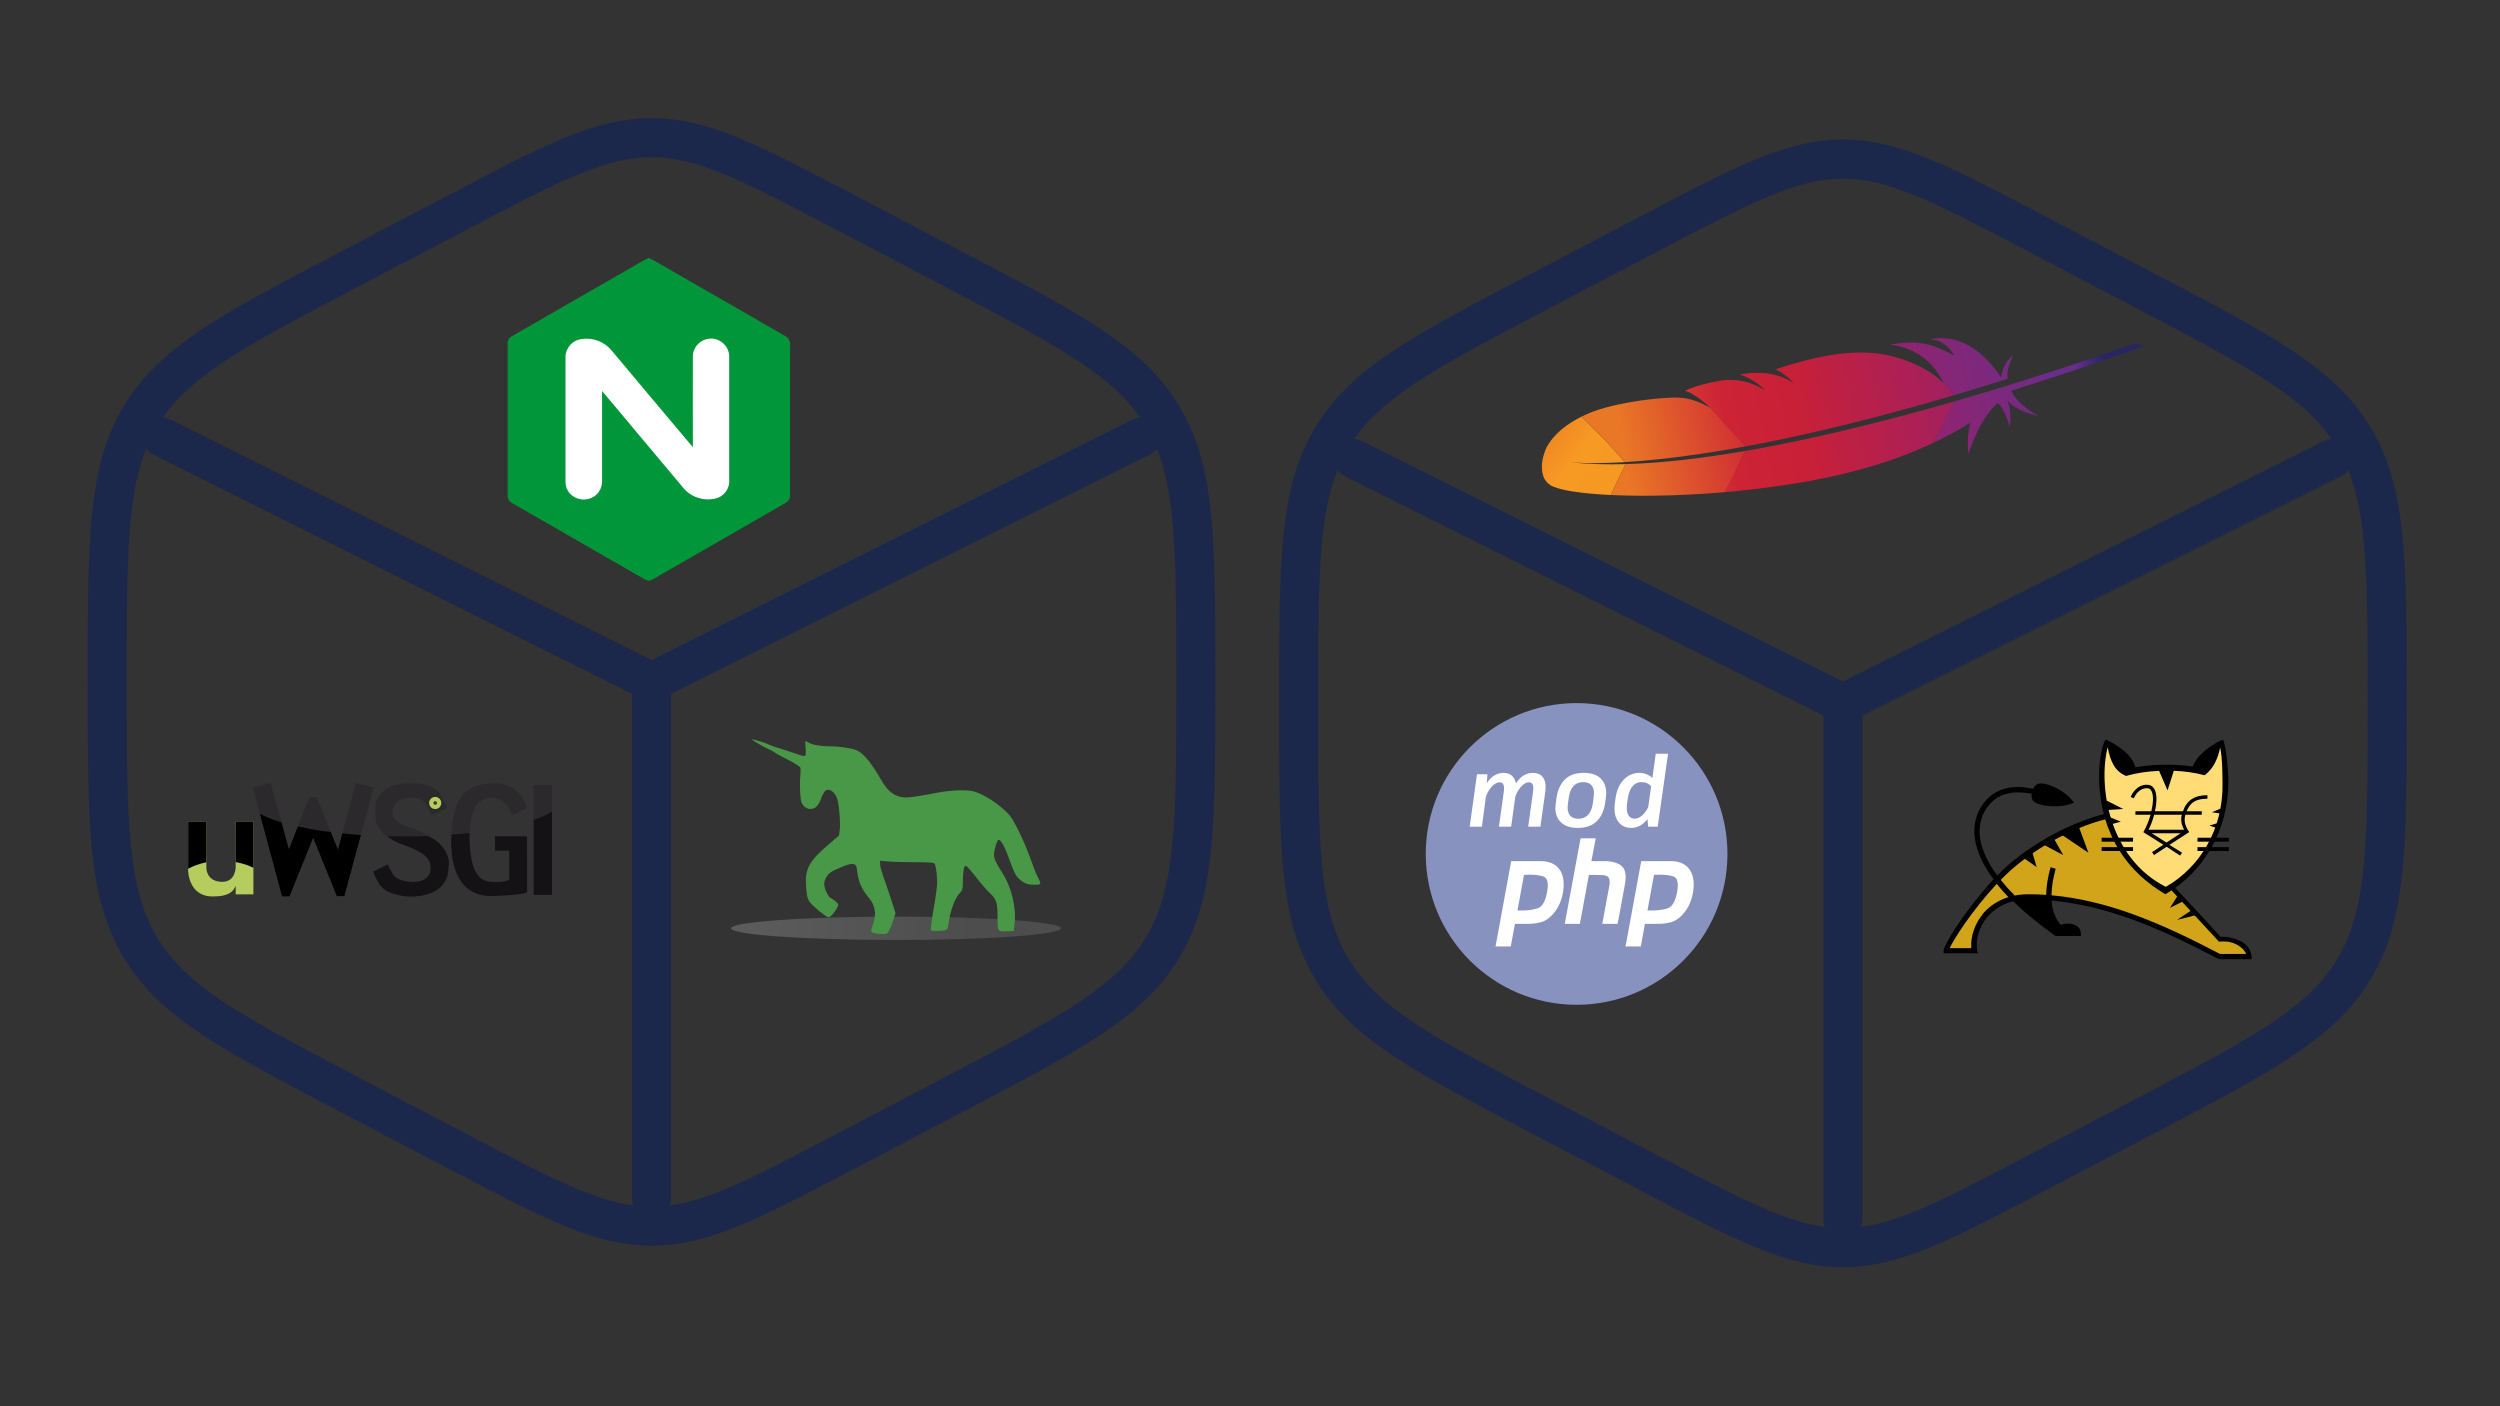 <?xml version="1.0" encoding="UTF-8" standalone="no"?>
<!DOCTYPE svg PUBLIC "-//W3C//DTD SVG 1.1//EN" "http://www.w3.org/Graphics/SVG/1.1/DTD/svg11.dtd">
<svg width="1920px" height="1080px" version="1.1" xmlns="http://www.w3.org/2000/svg" xmlns:xlink="http://www.w3.org/1999/xlink" xml:space="preserve" xmlns:serif="http://www.serif.com/" style="fill-rule:evenodd;clip-rule:evenodd;stroke-linecap:round;">
    <rect width="100%" height="100%" fill="#333333" stroke="none"/>
    <g transform="matrix(1,0,0,1,-42,-8.52651e-14)">
        <g transform="matrix(0.354,0,0,0.354,398.729,180.465)">
            <path d="M398.7,50L400.325,50C408.653,53.967 416.764,58.373 424.625,63.2C515.108,115.233 605.592,167.283 696.075,219.35C703.223,223.165 707.339,231 706.425,239.05C706.225,348.775 706.425,458.475 706.3,568.15C705.123,573.382 701.922,577.941 697.4,580.825C601.183,636.225 504.958,691.592 408.725,746.925C403.964,750.554 397.439,750.921 392.3,747.85C295.967,692.617 199.725,637.283 103.575,581.85C97.198,578.835 93.241,572.246 93.575,565.2L93.575,236.125C93.094,229.108 96.931,222.464 103.25,219.375C193.617,167.408 283.983,115.408 374.35,63.375C382.4,58.775 390.3,53.9 398.7,50" style="fill:rgb(1,150,57);fill-rule:nonzero;"/>
            <path d="M219.175,263.45L219.175,534.925C218.942,545.045 222.791,554.844 229.85,562.1C243.607,575.69 265.174,577.847 281.35,567.25C292.048,559.981 298.47,547.859 298.475,534.925C298.475,469.425 298.35,403.925 298.475,338.425C358.192,409.925 418.033,481.325 478,552.625C494.912,569.758 519.442,577.136 543,572.175C559.776,568.87 572.516,554.907 574.275,537.9C574.408,445.55 574.408,353.208 574.275,260.875C572.5,240.551 555.276,224.766 534.875,224.766C514.474,224.766 497.25,240.551 495.475,260.875C495.475,327.425 495.075,393.9 495.475,460.425C436.825,391.275 378.9,321.525 320.475,252.125C304.811,232.04 279.426,221.958 254.25,225.825C234.955,227.973 219.966,244.052 219.175,263.45Z" style="fill:white;fill-rule:nonzero;"/>
        </g>
        <g transform="matrix(0.546,0,0,0.546,66.838,316.924)">
            <g transform="matrix(1,0,0,1,219,345)">
                <path d="M0.122,230.114L0.122,297.771C0.122,297.771 -0.366,336.293 35.596,335.439C41.204,335.196 61.928,336.171 67.048,320.079C67.048,319.714 67.048,332.514 67.048,332.514L91.916,332.514L91.962,230.114L67.093,230.114L67.048,293.382C67.048,293.382 67.779,316.056 46.568,314.959C25.356,313.862 25.722,295.211 25.722,295.211L25.6,230.114L0.122,230.114Z" style="fill:rgb(174,200,77);fill-rule:nonzero;"/>
            </g>
            <g transform="matrix(1,0,0,1,219,345)">
                <path d="M132.389,335.196L142.629,335.196L176.031,252.544L209.432,334.952L219.672,334.952L261.12,182.327L236.008,175.988L210.895,270.342L181.151,195.981L170.666,195.981L141.897,269.611L116.054,175.988L91.185,182.327L132.389,335.196Z" style="fill:rgb(20,18,21);fill-rule:nonzero;"/>
            </g>
            <g transform="matrix(1,0,0,1,219,345)">
                <path d="M260.389,300.574C260.389,300.574 266.728,319.592 277.211,326.419C287.695,333.245 305.493,335.926 314.026,335.683C322.56,335.439 365.959,334.708 366.446,294.479C370.103,273.999 352.305,259.126 347.429,256.201C342.552,253.275 326.704,243.035 314.026,239.378C301.349,235.721 288.914,227.675 287.939,221.336C286.964,214.998 287.939,196.468 315.246,196.224C334.263,198.175 334.994,206.221 337.92,210.609L343.04,221.092L364.007,211.341C364.007,211.341 355.717,191.592 353.767,189.885C351.817,188.178 344.015,175.988 313.295,176.232C282.575,176.475 264.534,189.154 263.314,211.096C262.095,233.039 266.727,243.279 289.158,256.932C303.055,264.491 317.684,266.197 332.8,277.656C343.284,286.19 341.09,295.943 340.846,300.087C340.601,304.231 335.481,315.934 314.27,314.959C293.059,313.984 288.914,305.451 287.451,303.013C285.989,300.574 280.869,290.579 280.869,290.579L260.389,300.574Z" style="fill:rgb(20,18,21);fill-rule:nonzero;"/>
            </g>
            <g transform="matrix(1,0,0,1,219,345)">
                <rect x="486.156" y="178.67" width="25.844" height="154.575" style="fill:rgb(20,18,21);"/>
            </g>
            <g transform="matrix(1,0,0,1,219,345)">
                <path d="M431.786,250.838L431.786,271.074L451.779,271.074L451.779,312.034C451.779,312.034 445.683,315.691 432.274,315.204C418.864,314.716 397.654,316.422 395.946,255.47C394.239,194.518 423.254,196.468 426.666,196.468C430.079,196.468 447.146,196.712 455.924,220.849C456.168,221.093 476.891,211.096 476.891,211.096C476.891,211.096 467.87,174.281 427.886,176.232C387.901,178.182 372.541,198.906 370.347,250.838C368.153,302.769 386.438,336.659 430.08,334.952C473.722,333.245 476.891,329.588 476.891,329.588L476.831,250.899L431.786,250.838Z" style="fill:rgb(20,18,21);fill-rule:nonzero;"/>
            </g>
            <g transform="matrix(1,0,0,1,219,345)">
                <circle cx="347.672" cy="204.026" r="8.534" style="fill:rgb(174,200,77);"/>
            </g>
            <g transform="matrix(1,0,0,1,219,345)">
                <circle cx="347.672" cy="204.026" r="2.56" style="fill:rgb(37,35,38);"/>
            </g>
            <g transform="matrix(1,0,0,1,219,345)">
                <path d="M25.708,287.528L25.6,230.114L0.122,230.114L0.122,296.586C7.416,292.54 16.111,289.421 25.708,287.528Z" style="fill-rule:nonzero;"/>
            </g>
            <g transform="matrix(1,0,0,1,219,345)">
                <path d="M91.962,230.114L67.093,230.114L67.052,287.182C76.272,288.83 84.709,291.602 91.933,295.241L91.962,230.114Z" style="fill-rule:nonzero;"/>
            </g>
            <g transform="matrix(1,0,0,1,219,345)">
                <path d="M0.122,297.771C0.122,297.771 -0.366,336.293 35.596,335.439C41.204,335.196 61.928,336.171 67.048,320.079C67.048,319.714 67.048,332.514 67.048,332.514L91.916,332.514L91.933,295.241C84.71,291.602 76.273,288.83 67.052,287.182L67.048,293.382C67.048,293.382 67.779,316.056 46.568,314.959C25.356,313.862 25.722,295.211 25.722,295.211L25.708,287.528C16.111,289.421 7.416,292.54 0.122,296.586L0.122,297.771Z" style="fill:white;fill-opacity:0.1;fill-rule:nonzero;"/>
            </g>
            <g transform="matrix(1,0,0,1,219,345)">
                <path d="M217.154,246.827L210.895,270.342L200.731,244.934C183.989,242.799 168.496,240.162 154.599,237.102L141.897,269.611L131.272,231.122C119.278,227.541 109.12,223.58 101.156,219.323L132.389,335.196L142.629,335.196L176.031,252.544L209.433,334.952L219.673,334.952L243.004,249.039C234.15,248.429 225.521,247.688 217.154,246.827Z" style="fill-rule:nonzero;"/>
            </g>
            <g transform="matrix(1,0,0,1,219,345)">
                <path d="M261.12,182.327L236.008,175.988L217.155,246.827C225.522,247.688 234.151,248.429 243.004,249.039L261.12,182.327Z" style="fill:white;fill-opacity:0.1;fill-rule:nonzero;"/>
            </g>
            <g transform="matrix(1,0,0,1,219,345)">
                <path d="M116.054,175.988L91.185,182.327L101.157,219.323C109.121,223.58 119.278,227.541 131.273,231.122L116.054,175.988Z" style="fill:white;fill-opacity:0.1;fill-rule:nonzero;"/>
            </g>
            <g transform="matrix(1,0,0,1,219,345)">
                <path d="M181.151,195.981L170.667,195.981L154.6,237.102C168.497,240.163 183.99,242.799 200.732,244.934L181.151,195.981Z" style="fill:white;fill-opacity:0.1;fill-rule:nonzero;"/>
            </g>
            <g transform="matrix(1,0,0,1,219,345)">
                <path d="M313.295,176.232C282.575,176.475 264.534,189.154 263.314,211.096C262.284,229.639 265.433,239.824 279.969,250.774C287.756,250.975 295.66,251.081 303.664,251.081C315.294,251.081 326.715,250.862 337.863,250.443C330.939,246.43 321.877,241.642 314.026,239.378C301.349,235.721 288.914,227.675 287.939,221.336C286.964,214.998 287.939,196.468 315.246,196.224C334.263,198.175 334.994,206.221 337.92,210.609L343.04,221.092L364.007,211.341C364.007,211.341 355.717,191.592 353.767,189.885C351.817,188.178 344.015,175.988 313.295,176.232Z" style="fill:white;fill-opacity:0.1;fill-rule:nonzero;"/>
            </g>
            <g transform="matrix(1,0,0,1,219,345)">
                <path d="M427.886,176.232C388.484,178.154 372.994,198.308 370.452,248.592C379.191,247.922 387.697,247.124 395.934,246.208C397.283,194.732 423.438,196.468 426.668,196.468C430.081,196.468 447.148,196.712 455.925,220.849C456.168,221.093 476.891,211.096 476.891,211.096C476.891,211.096 467.87,174.281 427.886,176.232Z" style="fill:white;fill-opacity:0.1;fill-rule:nonzero;"/>
            </g>
            <g transform="matrix(1,0,0,1,219,345)">
                <path d="M486.156,227.863C496.704,224.182 505.424,220.168 512,215.897L512,178.67L486.156,178.67L486.156,227.863Z" style="fill:white;fill-opacity:0.1;fill-rule:nonzero;"/>
            </g>
        </g>
        <g transform="matrix(0.317,0,0,0.317,603.42,518.278)">
            <path d="M799.544,614.073C799.544,629.684 620.56,642.34 399.772,642.34C178.984,642.34 0,629.684 0,614.073C0,603.974 76.196,594.643 199.886,589.593C323.576,584.544 475.968,584.544 599.658,589.593C723.348,594.643 799.544,603.974 799.544,614.073Z" style="fill:url(#_Linear1);fill-rule:nonzero;"/>
            <path d="M345.746,625.455C338.006,622.992 337.979,621.904 345.109,600.255C352.23,578.635 348.967,558.557 335.767,542.775C317.817,521.314 309.174,503.002 306.419,480.596C304.053,461.361 303.304,459.836 295.472,458.332C290.22,457.324 282.963,459.321 265.669,466.535C240.507,477.031 234.515,481.639 228.577,495.059C225.458,502.109 225.083,506.332 226.853,514.487C229.013,524.444 237.867,540.473 241.218,540.495C242.093,540.501 246.925,543.81 251.956,547.85C260.305,554.552 260.878,555.717 258.515,561.181C253.382,573.053 241.187,587.447 236.261,587.447C233.497,587.447 222.211,579.542 209.788,568.904C185.386,548.01 184.364,545.915 181.843,511.667C178.836,470.804 188.885,451.733 233.639,413.365L261.709,389.301L263.502,374.705C265.35,359.657 262.745,323.827 258.364,304.049C255.776,292.365 247.235,281.236 239.13,278.988C230.3,276.538 225.124,281.592 218.406,299.225C211.158,318.249 204.231,324.886 191.623,324.886C183.77,324.886 176.442,319.863 171.382,311.011C167.756,304.669 165.651,266.564 167.819,246.507C168.862,236.858 168.921,227.089 167.952,224.798C166.374,221.07 152.788,213.005 120.757,196.783C114.934,193.834 108.146,189.864 105.672,187.96C103.198,186.056 96.779,182.555 91.406,180.18C79.238,174.802 47.509,156.25 50.479,156.25C56.099,156.25 79.913,163.58 92.591,169.211C100.33,172.649 107.738,175.462 109.054,175.462C110.369,175.462 125.29,180.265 142.21,186.135C159.131,192.005 174.596,196.808 176.578,196.808C181.284,196.808 182.022,192.737 180.514,175.092C179.829,167.077 179.859,160.519 180.581,160.519C181.303,160.519 184.421,162.067 187.51,163.958C196.947,169.736 217.247,173.275 241.106,173.302C263.919,173.329 293.698,177.854 305.079,183.026C321.406,190.445 340.344,213.619 364.368,255.575C381.07,284.743 399.016,297.094 424.736,297.121C435.133,297.133 462.872,292.847 500.437,285.426C531.41,279.307 572.299,277.932 588.17,282.475C607.532,288.017 633.134,302.834 654.302,320.748C674.113,337.515 677.165,341.237 689.335,363.486C703.859,390.039 719.889,427.776 734.144,468.974C736.175,474.845 740.465,484.719 743.677,490.918C752.248,507.456 751.821,508.465 736.246,508.465C719.341,508.465 711.413,505.799 700.331,496.389C689.703,487.364 686.926,481.842 670.29,436.643C661.769,413.492 653.474,399.599 648.172,399.599C644.54,399.599 637.187,424.408 637.187,436.666C637.187,445.371 642.643,457.132 656.747,478.833C679.661,514.086 691.714,563.921 686.889,603.457L684.805,620.534L669.535,621.169C645.493,622.17 645.734,622.504 645.734,588.126C645.734,551.527 643.241,543.601 627.09,528.841C620.382,522.71 605.331,505.291 593.643,490.132C581.956,474.973 570.764,462.57 568.771,462.57C564.193,462.57 561.91,475.036 561.667,501.364C561.507,518.702 560.824,521.637 555.709,526.98C541.841,541.464 532.106,567.837 526.105,607.184C524.777,615.893 523.638,617.522 517.993,618.79C509.692,620.654 486.689,620.959 484.707,619.232C482.997,617.742 485.993,594.092 492.789,555.427C495.368,540.752 498.183,521.06 499.045,511.667C500.579,494.947 497.151,463.62 493.093,457.283C491.406,454.647 482.816,454.076 442.635,453.929C416.002,453.831 386.793,452.955 377.728,451.982L361.244,450.213L361.244,457.527C361.244,465.36 363.252,472.264 376.678,510.6C381.406,524.101 388.258,544.685 391.905,556.34L398.534,577.532L392.94,594.764C389.863,604.241 385.297,615.597 382.792,620C378.375,627.766 377.857,628 365.468,627.836C358.444,627.744 349.569,626.672 345.746,625.455L345.746,625.455Z" style="fill:rgb(73,152,72);fill-rule:nonzero;"/>
        </g>
        <g transform="matrix(1.254,0,0,1.254,40.767,22.1)">
            <path d="M519.257,112.732L585.923,147.717C657.647,185.355 693.507,204.174 713.42,237.991C733.333,271.808 733.333,313.889 733.333,398.05L733.333,401.95C733.333,486.11 733.333,528.193 713.42,562.01C693.507,595.827 657.647,614.643 585.923,652.283L519.257,687.267C460.737,717.977 431.477,733.333 400,733.333C368.523,733.333 339.263,717.977 280.743,687.267L214.076,652.283C142.354,614.643 106.493,595.827 86.58,562.01C66.667,528.193 66.667,486.11 66.667,401.95L66.667,398.05C66.667,313.889 66.667,271.808 86.58,237.991C106.493,204.174 142.354,185.355 214.076,147.717L280.743,112.732C339.263,82.022 368.523,66.667 400,66.667C431.477,66.667 460.737,82.022 519.257,112.732Z" style="fill:none;fill-rule:nonzero;stroke:rgb(28,39,76);stroke-width:23.93px;"/>
            <path d="M700,250L400,400M400,400L100,250M400,400L400,716.667" style="fill:none;fill-rule:nonzero;stroke:rgb(28,39,76);stroke-width:23.93px;"/>
        </g>
    </g>
    <g transform="matrix(0.462,0,0,0.462,1184.16,259.666)">
        <g transform="matrix(1,0,0,1,-3.943,180.23)">
            <path d="M656.71,-7.089C676.977,-16.683 696.424,-27.233 714.847,-38.944C715.493,-39.368 716.147,-39.743 716.793,-40.167C709.279,-21.07 712.955,12.418 713.039,12.273C724.889,-22.438 739.554,-52.982 761.783,-72.399C770.266,-64.806 776.706,-50.569 781.997,-32.517C784.616,-57.366 780.139,-71.249 777.946,-76.316C788.863,-63.368 808.68,-56.14 829.991,-49.856C806.045,-64.392 790.199,-78.734 783.987,-92.811C852.299,-113.829 926.277,-138.968 1003.95,-166.837C997.855,-171.428 991.308,-172.006 984.505,-170.008C970.482,-164.906 878.285,-131.696 752.865,-93.764C749.302,-92.686 745.708,-91.613 742.097,-90.526C741.09,-90.219 740.071,-89.929 739.082,-89.635C725.908,-85.683 712.416,-81.716 698.62,-77.715C695.476,-76.811 692.333,-75.907 689.172,-74.99C689.106,-74.968 689.04,-74.947 688.991,-74.938L654.477,-6.003C655.189,-6.339 655.971,-6.727 656.718,-7.088L656.71,-7.089Z" style="fill:url(#_Linear2);fill-rule:nonzero;"/>
        </g>
        <g transform="matrix(1,0,0,1,-3.943,180.23)">
            <path d="M23.148,66.819C42.219,74.015 62.756,75.904 82.881,78.093C94.735,79.217 106.619,80.007 118.511,80.586C126.68,63.482 134.849,46.379 143.019,29.275C111.528,30.131 79.932,29.451 48.626,25.735C79.569,28.838 110.763,27.584 141.755,25.905C119.385,-0.764 94.846,-25.523 69.825,-49.683C46.306,-37.844 23.534,-21.333 11.191,2.561C4.891,17.107 1.24,34.095 6.37,49.542C9.126,57.436 15.435,63.702 23.143,66.819L23.148,66.819Z" style="fill:url(#_Linear3);fill-rule:nonzero;"/>
        </g>
        <g transform="matrix(1,0,0,1,-3.943,180.23)">
            <path d="M280.24,-67.687C280.086,-67.82 279.951,-67.966 279.797,-68.099L282.417,-65.268C282.65,-65.139 282.857,-65.045 283.072,-64.903C282.125,-65.847 281.174,-66.76 280.24,-67.687L280.24,-67.687Z" style="fill:none;fill-rule:nonzero;"/>
        </g>
        <g transform="matrix(1,0,0,1,-3.943,180.23)">
            <path d="M368.72,-99.463C370.409,-97.999 372.036,-96.434 373.64,-94.825C372.036,-96.434 370.391,-97.986 368.72,-99.463Z" style="fill:none;fill-rule:nonzero;"/>
        </g>
        <g transform="matrix(1,0,0,1,-3.943,180.23)">
            <path d="M640.89,-71.352C640.117,-71.136 639.345,-70.92 638.586,-70.686C622.667,-66.181 607.142,-61.885 591.943,-57.778C574.891,-53.173 558.316,-48.813 542.17,-44.689C525.154,-40.331 508.633,-36.23 492.59,-32.374C475.761,-28.319 459.463,-24.548 443.703,-21.012C430.878,-18.142 418.407,-15.426 406.277,-12.879C402.244,-12.028 398.229,-11.191 394.248,-10.38C386.367,-8.762 378.606,-7.205 371.025,-5.699C364.014,-4.314 357.139,-3.004 350.366,-1.741C348.112,-1.304 345.879,-0.91 343.642,-0.486C343.285,-0.413 342.914,-0.358 342.557,-0.285L344.783,2.125L342.224,7.259C342.776,7.152 343.323,7.076 343.888,6.986C354.124,5.213 364.404,3.353 374.728,1.404C380.693,0.274 386.677,-0.87 392.664,-2.045C409.264,-5.299 425.904,-8.72 442.554,-12.313C459.38,-15.927 476.186,-19.717 492.93,-23.627C509.379,-27.455 525.753,-31.419 542.026,-35.446C558.268,-39.478 574.384,-43.607 590.332,-47.777C606.986,-52.141 623.412,-56.555 639.577,-61.024C643.223,-62.026 646.869,-63.029 650.503,-64.049C663.535,-67.675 676.346,-71.303 688.967,-74.927L693.022,-83.037L690.525,-85.739C690.145,-85.622 689.766,-85.505 689.404,-85.402C672.862,-80.517 656.695,-75.828 640.89,-71.354L640.89,-71.352Z" style="fill:none;fill-rule:nonzero;"/>
        </g>
        <g transform="matrix(1,0,0,1,-3.943,180.23)">
            <path d="M374.86,-93.62C374.848,-93.637 374.829,-93.624 374.816,-93.642C374.816,-93.642 374.828,-93.624 374.86,-93.62Z" style="fill:none;fill-rule:nonzero;"/>
        </g>
        <g transform="matrix(1,0,0,1,-3.943,180.23)">
            <path d="M415.36,-112.668C417.877,-110.309 420.442,-107.849 423.077,-105.33C423.089,-105.313 423.121,-105.308 423.134,-105.29C421.845,-106.585 420.57,-107.861 419.272,-109.094C417.974,-110.326 416.685,-111.51 415.36,-112.668L415.36,-112.668Z" style="fill:rgb(190,32,46);fill-rule:nonzero;"/>
        </g>
        <g transform="matrix(1,0,0,1,-3.943,180.23)">
            <path d="M415.36,-112.668C417.877,-110.309 420.442,-107.849 423.077,-105.33C423.089,-105.313 423.121,-105.308 423.134,-105.29C421.845,-106.585 420.57,-107.861 419.272,-109.094C417.974,-110.326 416.685,-111.51 415.36,-112.668L415.36,-112.668Z" style="fill:rgb(190,32,46);fill-opacity:0.35;fill-rule:nonzero;"/>
        </g>
        <g transform="matrix(1,0,0,1,-3.943,180.23)">
            <path d="M374.77,-93.664C374.77,-93.664 374.782,-93.646 374.801,-93.659C374.813,-93.641 374.832,-93.655 374.845,-93.637C374.451,-94.058 374.034,-94.435 373.653,-94.838C372.035,-96.465 370.391,-98.016 368.733,-99.476C370.701,-97.561 372.732,-95.637 374.77,-93.664L374.77,-93.664Z" style="fill:rgb(190,32,46);fill-rule:nonzero;"/>
        </g>
        <g transform="matrix(1,0,0,1,-3.943,180.23)">
            <path d="M374.77,-93.664C374.77,-93.664 374.782,-93.646 374.801,-93.659C374.813,-93.641 374.832,-93.655 374.845,-93.637C374.451,-94.058 374.034,-94.435 373.653,-94.838C372.035,-96.465 370.391,-98.016 368.733,-99.476C370.701,-97.561 372.732,-95.637 374.77,-93.664L374.77,-93.664Z" style="fill:rgb(190,32,46);fill-opacity:0.35;fill-rule:nonzero;"/>
        </g>
        <g transform="matrix(1,0,0,1,-3.943,180.23)">
            <path d="M294.05,14.994C277.089,17.501 260.327,19.723 243.832,21.637C226.71,23.632 209.877,25.276 193.416,26.534C192.459,26.612 191.471,26.686 190.497,26.778C174.279,27.993 158.433,28.822 143.008,29.257L118.5,80.568C121.659,80.722 124.854,80.85 128.111,80.987C140.362,81.451 153.381,81.73 167.013,81.801C182.378,81.877 198.573,81.667 215.373,81.2C230.895,80.748 246.974,80.047 263.424,79.071C277.427,78.236 291.74,77.227 306.262,75.98C306.804,75.935 307.33,75.902 307.872,75.856C321.192,53.686 330.762,30.134 342.207,7.273C326.024,10.054 309.966,12.632 294.05,14.995L294.05,14.994Z" style="fill:url(#_Linear4);fill-rule:nonzero;"/>
        </g>
        <g transform="matrix(1,0,0,1,-3.943,180.23)">
            <path d="M639.56,-61.01C623.381,-56.559 606.956,-52.145 590.315,-47.763C574.38,-43.575 558.269,-39.477 542.009,-35.432C525.749,-31.387 509.379,-27.453 492.913,-23.613C476.169,-19.703 459.35,-15.93 442.537,-12.299C425.905,-8.719 409.247,-5.285 392.647,-2.031C386.659,-0.856 380.676,0.288 374.711,1.418C364.386,3.367 354.106,5.228 343.871,7C343.319,7.108 342.773,7.184 342.208,7.273L307.878,75.856C308.963,75.765 310.034,75.657 311.119,75.566C326.509,74.196 342.134,72.625 357.898,70.759C373.82,68.886 389.863,66.731 405.96,64.316C419.542,62.284 433.122,60.063 446.684,57.634C449.437,57.129 452.142,56.633 454.864,56.123C471.847,52.942 487.958,49.474 503.229,45.833C520.525,41.706 536.739,37.339 551.838,32.838C561.776,29.887 571.252,26.867 580.269,23.858C587.909,21.211 595.501,18.463 602.979,15.635C620.633,8.993 637.819,1.793 654.479,-6.005C666.119,-28.618 678.148,-51.593 688.993,-74.94C676.371,-71.316 663.525,-67.662 650.493,-64.036C646.878,-63.029 643.214,-62.013 639.567,-61.011L639.56,-61.01Z" style="fill:url(#_Linear5);fill-rule:nonzero;"/>
        </g>
        <g transform="matrix(1,0,0,1,-3.943,180.23)">
            <path d="M343.66,-0.499C345.879,-0.91 348.116,-1.334 350.384,-1.753C357.144,-3.034 364.018,-4.344 371.043,-5.712C378.637,-7.199 386.368,-8.761 394.266,-10.392C398.246,-11.203 402.231,-12.045 406.295,-12.891C418.426,-15.438 430.897,-18.155 443.721,-21.024C459.48,-24.56 475.779,-28.331 492.608,-32.386C508.651,-36.242 525.172,-40.343 542.187,-44.701C558.333,-48.826 574.926,-53.199 591.96,-57.79C607.158,-61.898 622.684,-66.193 638.603,-70.698C639.376,-70.914 640.148,-71.13 640.908,-71.364C656.712,-75.839 672.879,-80.528 689.391,-85.417C689.77,-85.534 690.15,-85.651 690.512,-85.755L671.369,-106.431C671.609,-105.922 671.897,-105.423 672.136,-104.915C648.84,-129.343 602.216,-150.193 560.256,-154.912C540.918,-157.09 520.262,-156.754 497.843,-153.987C481.153,-151.928 463.49,-148.517 444.652,-143.768C428.188,-139.627 410.838,-134.5 392.468,-128.343C400.307,-124.579 407.946,-119.27 415.399,-112.697C416.693,-111.543 418.013,-110.355 419.311,-109.122C420.609,-107.89 421.903,-106.627 423.174,-105.319C423.162,-105.337 423.129,-105.341 423.117,-105.359C394.87,-123.291 364.495,-125.297 333.144,-119.885C342.536,-116.616 356.386,-110.258 368.747,-99.506C370.436,-98.042 372.062,-96.478 373.666,-94.869C374.079,-94.461 374.478,-94.071 374.859,-93.668C374.847,-93.685 374.828,-93.672 374.815,-93.69C374.815,-93.69 374.803,-93.707 374.784,-93.694C364.679,-99.7 355.161,-104.028 345.62,-106.831C343.582,-107.433 341.536,-107.973 339.475,-108.421C336.35,-109.121 333.214,-109.65 330.043,-110.042C328.017,-110.296 325.982,-110.488 323.919,-110.605C319.095,-110.896 314.158,-110.857 309.042,-110.467C307.482,-110.352 305.916,-110.206 304.315,-110.034C302.087,-109.672 299.921,-109.3 297.786,-108.924C288.141,-107.206 279.783,-105.343 272.606,-103.479C269.017,-102.546 265.746,-101.63 262.757,-100.703C261.569,-100.344 260.412,-99.98 259.304,-99.625C255.992,-98.541 253.099,-97.521 250.608,-96.552C246.88,-95.105 244.039,-93.794 242.041,-92.751C243.343,-92.401 244.738,-91.926 246.207,-91.314C256.357,-87.097 270.098,-77.148 279.798,-68.099L262.215,-87.079L279.798,-68.099C279.951,-67.966 280.087,-67.819 280.241,-67.686C281.192,-66.773 282.139,-65.829 283.104,-64.898C282.871,-65.027 282.664,-65.071 282.449,-65.213L342.613,-0.323C342.953,-0.383 343.292,-0.443 343.663,-0.498L343.66,-0.499Z" style="fill:url(#_Linear6);fill-rule:nonzero;"/>
        </g>
        <g transform="matrix(1,0,0,1,-3.943,180.23)">
            <path d="M141.76,25.873C156.068,25.005 172.119,23.749 190.002,21.93C190.928,21.847 191.89,21.738 192.833,21.642C208.304,20.048 225.121,18.086 243.321,15.622C259.042,13.513 275.76,11.049 293.566,8.163C309.077,5.662 325.454,2.847 342.609,-0.324L283.119,-64.893C258.383,-78.46 242.298,-81.687 223.278,-81.44C218.103,-81.279 212.755,-81.018 207.296,-80.647C190.585,-79.505 172.827,-77.368 155.692,-74.54C139.152,-71.798 123.257,-68.408 109.462,-64.627C100.691,-62.212 92.778,-59.637 86.13,-56.985C80.268,-54.642 74.864,-52.199 69.843,-49.683C94.944,-25.633 124.432,4.74 141.774,25.874L141.76,25.873Z" style="fill:url(#_Linear7);fill-rule:nonzero;"/>
        </g>
        <g transform="matrix(1,0,0,1,-3.943,180.23)">
            <path d="M419.27,-109.098C420.568,-107.865 421.861,-106.602 423.132,-105.295C421.861,-106.602 420.568,-107.865 419.27,-109.098Z" style="fill:rgb(190,32,46);fill-rule:nonzero;"/>
        </g>
        <g transform="matrix(1,0,0,1,-3.943,180.23)">
            <path d="M419.27,-109.098C420.568,-107.865 421.861,-106.602 423.132,-105.295C421.861,-106.602 420.568,-107.865 419.27,-109.098Z" style="fill:rgb(190,32,46);fill-opacity:0.35;fill-rule:nonzero;"/>
        </g>
        <g transform="matrix(1,0,0,1,-3.943,180.23)">
            <path d="M419.27,-109.098C420.568,-107.865 421.861,-106.602 423.132,-105.295C421.861,-106.602 420.568,-107.865 419.27,-109.098Z" style="fill:url(#_Linear8);fill-rule:nonzero;"/>
        </g>
        <g transform="matrix(1,0,0,1,-3.943,180.23)">
            <path d="M374.86,-93.62C374.466,-94.041 374.049,-94.418 373.668,-94.821C374.049,-94.418 374.448,-94.028 374.86,-93.62Z" style="fill:rgb(190,32,46);fill-rule:nonzero;"/>
        </g>
        <g transform="matrix(1,0,0,1,-3.943,180.23)">
            <path d="M374.86,-93.62C374.466,-94.041 374.049,-94.418 373.668,-94.821C374.049,-94.418 374.448,-94.028 374.86,-93.62Z" style="fill:rgb(190,32,46);fill-opacity:0.35;fill-rule:nonzero;"/>
        </g>
        <g transform="matrix(1,0,0,1,-3.943,180.23)">
            <path d="M374.86,-93.62C374.466,-94.041 374.049,-94.418 373.668,-94.821C374.049,-94.418 374.448,-94.028 374.86,-93.62Z" style="fill:url(#_Linear9);fill-rule:nonzero;"/>
        </g>
        <g transform="matrix(1,0,0,1,-3.943,180.23)">
            <path d="M374.81,-93.66C374.81,-93.66 374.798,-93.677 374.779,-93.664C374.779,-93.664 374.791,-93.647 374.81,-93.66Z" style="fill:rgb(190,32,46);fill-rule:nonzero;"/>
        </g>
        <g transform="matrix(1,0,0,1,-3.943,180.23)">
            <path d="M374.81,-93.66C374.81,-93.66 374.798,-93.677 374.779,-93.664C374.779,-93.664 374.791,-93.647 374.81,-93.66Z" style="fill:rgb(190,32,46);fill-opacity:0.35;fill-rule:nonzero;"/>
        </g>
        <g transform="matrix(1,0,0,1,-3.943,180.23)">
            <path d="M374.81,-93.66C374.81,-93.66 374.798,-93.677 374.779,-93.664C374.779,-93.664 374.791,-93.647 374.81,-93.66Z" style="fill:url(#_Linear10);fill-rule:nonzero;"/>
        </g>
        <g transform="matrix(1,0,0,1,-3.943,180.23)">
            <path d="M697.74,-87.88C710.596,-91.705 723.643,-95.644 736.932,-99.736C737.131,-99.801 737.312,-99.853 737.51,-99.918C739.391,-100.489 741.259,-101.078 743.14,-101.65C752.089,-104.417 760.095,-106.978 778.318,-112.779C775.976,-123.745 780.936,-137.628 787.487,-152.142C776.412,-142.916 769.1,-130.06 767.424,-114.743C739.282,-156.511 703.25,-183.76 660.354,-179.858C656.522,-179.513 652.671,-178.935 648.73,-178.071C665.168,-177.583 677.097,-170.707 690.179,-150.806C690.223,-150.783 690.28,-150.743 690.324,-150.721C690.28,-150.743 690.223,-150.783 690.179,-150.806C656.749,-169.586 634.215,-174.744 604.952,-172.363C598.016,-171.801 590.702,-170.824 582.77,-169.497C626.246,-163.624 654.561,-140.46 671.356,-106.411L672.132,-104.917L690.499,-85.735C692.918,-86.431 695.324,-87.145 697.748,-87.872L697.74,-87.88Z" style="fill:url(#_Linear11);fill-rule:nonzero;"/>
        </g>
    </g>
    <g transform="matrix(0.402,0,0,0.402,1491.37,566.859)">
        <path d="M531.64,385L437.037,284.295L426.141,291.5C373.71,260.592 334.48,216.01 314.355,149.155C242.693,166.784 159.141,212 105.308,273.168C105.318,273.18 105.329,273.191 105.338,273.205C51.879,331.074 17.428,385.529 8.305,405.334L60.474,405.668C58.459,382.244 64.564,362.717 80.474,341C152.641,242.5 423.641,356 530.641,417.5L587.641,417C587.64,417 579.14,379.5 531.64,385Z" style="fill:rgb(209,164,26);fill-rule:nonzero;"/>
        <path d="M428.14,291.5C318.013,236.551 288.14,102.5 315.14,10.5C315.14,10.5 335.64,20 355.14,66C399.786,53.201 451.807,51.999 497.14,64.5C497.14,64.5 502.64,28.5 535.64,11.5C540.632,32.839 573.64,202.5 428.14,291.5Z" style="fill:rgb(255,220,118);fill-rule:nonzero;"/>
        <path d="M229.617,185.124L261.671,169.555L279.988,219.01L229.617,185.124ZM193.672,203.212L213.591,191.306L231.907,223.59L193.672,203.212ZM154.979,228.168L172.378,216.721L181.078,246.485L154.979,228.168ZM463.151,310.592L451.703,299.145L435.677,324.329L463.151,310.592ZM486.047,338.066L476.889,328.908L449.413,347.224L486.047,338.066ZM315.64,137.417L314.329,119.186L346.384,135.442L315.64,137.417ZM325.779,164.061L319.39,150.5L341.805,159.711L325.779,164.061ZM536.417,144.828L540.995,131.092L515.81,141.623L536.417,144.828ZM527.259,172.761L529.548,161.542L511.232,167.037L527.259,172.761ZM305.173,208.249L365.158,208.249L365.158,215.668L305.173,215.668L305.173,208.249ZM305.173,190.39L365.158,190.39L365.158,197.808L305.173,197.808L305.173,190.39ZM488.336,208.249L548.321,208.249L548.321,215.668L488.336,215.668L488.336,208.249ZM488.336,190.39L548.321,190.39L548.321,197.808L488.336,197.808L488.336,190.39Z" style="fill-rule:nonzero;"/>
        <path d="M547.277,76.878L547.177,76.727C547.135,65.165 543.55,16.297 536.977,2.843C519.139,9.662 486.657,31.804 479.405,54.38C444.271,49.089 404.606,49.728 369.699,55.768C363.897,31.368 334.794,12.897 312.807,2.407C303.536,18.165 299.411,54.627 300.476,80.624C300.437,80.651 300.393,80.677 300.354,80.707C304.434,189.481 357.473,257.209 426.832,298.256C498.232,257.209 549.231,177.166 547.19,76.829C547.219,76.846 547.251,76.86 547.277,76.878ZM427.816,284.154C318.789,229.427 298.164,91.007 316.752,17.351C321.92,45.856 331.304,63.642 351.657,72.308C370.537,66.863 392.48,63.569 414.92,62.543L431.099,99.955L443.067,62.458C463.774,63.286 483.997,66.096 501.712,71.012C520.41,57.329 527.778,36.35 531.631,18.106C536.571,39.36 536.006,85.378 536.028,85.378L536.166,84.623C538,175.152 492.189,247.215 427.817,284.156L427.816,284.154Z" style="fill-rule:nonzero;"/>
        <path d="M583.444,397.576C572.247,384.965 550.35,379.013 531.991,379.447C518.98,363.871 443.593,283.898 443.593,283.898L438.358,290.511L529.478,389.021L533.421,388.681C558.128,386.552 572.18,400.038 576.034,404.234C578.755,407.314 580.408,410.117 581.316,412.308L531.223,412.308C416.53,352.107 315.663,309.691 209.358,300.342C209.593,285.362 212.236,268.418 217.336,249.49L207.498,246.799C202.264,266.229 199.52,283.742 199.202,299.477C187.96,298.725 176.697,298.348 165.43,298.348C155.82,298.348 147.069,299.246 139.136,300.811C128.733,290.344 119.87,280.377 112.39,270.938C162.03,218.944 244.082,171.741 315.255,154.411L312.942,144.377C236.33,162.962 152.463,213.472 105.771,262.501C84.102,233.083 75.398,208.911 72.905,190.668C69.687,167.636 75.165,146.429 88.771,129.325C110.078,102.645 140.224,100.82 171.502,106.065C170.895,111.013 171.541,115.734 173.508,118.652C181.737,130.875 225.867,135.186 252.389,123.327C232.896,95.963 193.455,82.509 182.576,87.753C178.949,89.532 176.229,92.793 174.347,96.623C163.58,94.687 152.905,93.248 145.107,93.294C117.68,93.496 96.6,103.145 80.961,122.711C65.548,141.98 59.315,165.81 62.941,191.807C66.385,216.434 78.49,242.659 98.753,269.796L88.985,280.56C39.572,336.201 3.305,396.177 3.305,405.98L3.305,411.111L68.584,411.111L67.44,405.023C63.745,385.412 71.112,360.783 86.207,342.541C95.682,331.049 111.367,317.912 136.073,311.756C157.969,333.26 185.939,355.996 216.993,378.115L265.499,378.115L265.499,372.984C265.499,367.191 262.644,362.129 257.476,358.709C249.814,353.67 237.983,352.963 227.103,356.697C216.745,345.092 210.918,329.56 209.672,310.406C315.07,319.801 415.71,362.627 529.269,422.373L591.828,422.373L591.826,418.31C590.829,406.31 583.446,397.574 583.446,397.574L583.444,397.576ZM77.981,336.461C62.523,355.229 54.408,380.018 56.221,401.225L14.968,401.225C23.241,383.233 56.222,331.217 104.727,278.539C111.437,286.887 118.894,295.301 127.099,303.852C103.298,311.081 87.433,324.512 77.686,336.461L77.981,336.461ZM366.803,114.946L366.8,114.945L366.798,114.95L366.803,114.946Z" style="fill-rule:nonzero;"/>
        <path d="M507.276,115.793L507.276,109.106C482.504,109.106 467.667,118.905 460.569,139.786L406.994,139.786C410.74,123.073 411.382,106.68 405.863,97.201C402.75,91.867 397.849,89.028 391.691,89.028C369.62,89.028 360.91,111.649 360.553,112.61L366.8,114.944C367.049,114.117 374.356,95.74 391.754,95.74C395.555,95.74 398.225,97.274 400.156,100.594C404.676,108.378 403.942,123.672 400.187,139.745L369.736,139.745L369.736,146.431L398.695,146.458C395.604,157.425 391.277,168.254 386.401,176.909L384.823,179.68L423.058,203.72L401.581,217.87L405.268,223.456L429.309,207.635L455.18,224.53L458.729,218.878L434.689,204.018L472.466,179.519C472.453,179.504 472.446,179.49 472.437,179.477L472.307,179.401L472.35,179.394C464.43,167.72 461.933,157.739 465.227,146.432L496.446,146.473L496.513,139.833L467.436,139.833C472.932,127.172 480.488,115.793 507.276,115.793ZM429.036,199.572L400.876,181.828L456.054,181.842L429.036,199.572ZM458.431,146.458C456.05,154.013 457.012,165.393 462.85,175.077L394.851,175.077C398.995,166.789 402.819,156.692 405.612,146.458L458.431,146.458Z" style="fill-rule:nonzero;"/>
    </g>
    <g transform="matrix(1.254,0,0,1.254,913.767,38.6)">
        <path d="M519.257,112.732L585.923,147.717C657.647,185.355 693.507,204.174 713.42,237.991C733.333,271.808 733.333,313.889 733.333,398.05L733.333,401.95C733.333,486.11 733.333,528.193 713.42,562.01C693.507,595.827 657.647,614.643 585.923,652.283L519.257,687.267C460.737,717.977 431.477,733.333 400,733.333C368.523,733.333 339.263,717.977 280.743,687.267L214.076,652.283C142.354,614.643 106.493,595.827 86.58,562.01C66.667,528.193 66.667,486.11 66.667,401.95L66.667,398.05C66.667,313.889 66.667,271.808 86.58,237.991C106.493,204.174 142.354,185.355 214.076,147.717L280.743,112.732C339.263,82.022 368.523,66.667 400,66.667C431.477,66.667 460.737,82.022 519.257,112.732Z" style="fill:none;fill-rule:nonzero;stroke:rgb(28,39,76);stroke-width:23.93px;"/>
        <path d="M700,250L400,400M400,400L100,250M400,400L400,716.667" style="fill:none;fill-rule:nonzero;stroke:rgb(28,39,76);stroke-width:23.93px;"/>
    </g>
    <g transform="matrix(0.331,0,0,0.331,1078.43,523.429)">
        <circle cx="400" cy="400" r="350" style="fill:rgb(136,146,191);"/>
        <g transform="matrix(0.931,0,0,0.931,14.543,42.188)">
            <g transform="matrix(0.898,0,0,0.898,99.727,121)">
                <path d="M360.98,250L402.98,250L391.11,313.105L428.85,313.105C449.548,313.548 464.965,318.173 475.113,326.983C485.46,335.79 488.505,352.535 484.245,377.203L463.852,487.223L421.242,487.223L440.72,382.158C442.748,371.143 442.14,363.325 438.895,358.7C435.65,354.075 428.65,351.763 417.895,351.763L384.11,351.433L359.152,487.223L317.152,487.223L360.98,250Z" style="fill:white;fill-rule:nonzero;"/>
            </g>
            <g transform="matrix(0.898,0,0,0.898,99.727,121)">
                <path d="M168.523,313.108L250.09,313.108C274.03,313.325 291.38,320.818 302.135,335.573C312.89,350.33 316.44,370.483 312.788,396.035C311.37,407.712 308.223,419.163 303.353,430.398C298.685,441.63 292.195,451.76 283.875,460.792C273.727,472.245 262.873,479.513 251.308,482.6C239.742,485.685 227.769,487.225 215.394,487.225L178.871,487.225L167.306,550L125,550L168.523,313.108ZM185.871,449.89L204.072,351.103L210.22,351.103C212.454,351.103 214.785,350.99 217.22,350.773C233.454,350.553 246.943,352.205 257.7,355.728C268.655,359.25 272.308,372.578 268.655,395.705C264.195,423.24 255.465,439.318 242.482,443.943C229.498,448.35 213.263,450.44 193.785,450.22L189.524,450.22C188.306,450.22 187.089,450.108 185.871,449.89Z" style="fill:white;"/>
            </g>
            <g transform="matrix(0.898,0,0,0.898,99.727,121)">
                <path d="M610.913,313.108L529.345,313.108L485.823,550L528.127,550L539.695,487.225L576.218,487.225C588.593,487.225 600.565,485.685 612.13,482.6C623.698,479.513 634.55,472.245 644.698,460.792C653.017,451.76 659.507,441.63 664.175,430.398C669.045,419.163 672.193,407.712 673.61,396.035C677.262,370.483 673.715,350.33 662.958,335.573C652.203,320.818 634.855,313.325 610.913,313.108ZM564.895,351.103L546.695,449.89C547.913,450.108 549.13,450.22 550.348,450.22L554.608,450.22C574.088,450.44 590.32,448.35 603.305,443.943C616.287,439.318 625.017,423.24 629.48,395.705C633.132,372.578 629.48,359.25 618.523,355.728C607.768,352.205 594.278,350.553 578.043,350.773C575.608,350.99 573.278,351.103 571.043,351.103L564.895,351.103Z" style="fill:white;"/>
            </g>
        </g>
        <g transform="matrix(1.254,0,0,1.254,-49.875,-96.654)">
            <g transform="matrix(182.248,0,0,182.248,152,345.545)">
                <path d="M0.689,-0.546C0.732,-0.546 0.765,-0.533 0.787,-0.508C0.809,-0.483 0.82,-0.447 0.82,-0.402C0.82,-0.388 0.819,-0.373 0.817,-0.357L0.767,-0L0.643,-0L0.693,-0.359C0.694,-0.37 0.695,-0.38 0.695,-0.391C0.695,-0.43 0.68,-0.45 0.65,-0.45C0.625,-0.45 0.6,-0.437 0.575,-0.41C0.549,-0.383 0.528,-0.349 0.513,-0.308L0.47,-0L0.346,-0L0.396,-0.359C0.397,-0.37 0.398,-0.38 0.398,-0.39C0.398,-0.43 0.383,-0.45 0.352,-0.45C0.327,-0.45 0.301,-0.436 0.276,-0.409C0.25,-0.382 0.229,-0.347 0.214,-0.305L0.173,-0L0.049,-0L0.123,-0.532L0.229,-0.532L0.223,-0.442C0.246,-0.477 0.271,-0.503 0.3,-0.52C0.329,-0.537 0.359,-0.546 0.392,-0.546C0.44,-0.546 0.475,-0.528 0.498,-0.493C0.507,-0.48 0.514,-0.462 0.519,-0.439C0.542,-0.475 0.568,-0.502 0.597,-0.52C0.626,-0.537 0.656,-0.546 0.689,-0.546Z" style="fill:white;fill-rule:nonzero;"/>
            </g>
            <g transform="matrix(182.248,0,0,182.248,312.378,345.545)">
                <path d="M0.325,-0.546C0.4,-0.546 0.458,-0.528 0.497,-0.491C0.536,-0.454 0.555,-0.404 0.555,-0.341C0.555,-0.33 0.554,-0.316 0.552,-0.3C0.55,-0.284 0.547,-0.264 0.544,-0.24C0.533,-0.161 0.504,-0.099 0.459,-0.055C0.413,-0.01 0.349,0.013 0.268,0.013C0.193,0.013 0.136,-0.005 0.098,-0.042C0.058,-0.078 0.039,-0.127 0.039,-0.189C0.039,-0.201 0.04,-0.215 0.042,-0.232C0.044,-0.248 0.047,-0.269 0.051,-0.294C0.062,-0.371 0.09,-0.433 0.135,-0.478C0.18,-0.523 0.244,-0.546 0.325,-0.546ZM0.32,-0.452C0.28,-0.452 0.248,-0.439 0.223,-0.412C0.198,-0.385 0.182,-0.347 0.175,-0.296C0.167,-0.24 0.163,-0.207 0.163,-0.197C0.163,-0.159 0.172,-0.13 0.191,-0.11C0.21,-0.09 0.237,-0.08 0.274,-0.08C0.314,-0.08 0.347,-0.094 0.372,-0.121C0.397,-0.148 0.413,-0.188 0.42,-0.24C0.427,-0.291 0.431,-0.324 0.431,-0.339C0.431,-0.376 0.422,-0.404 0.403,-0.423C0.384,-0.442 0.357,-0.452 0.32,-0.452Z" style="fill:white;fill-rule:nonzero;"/>
            </g>
            <g transform="matrix(182.248,0,0,182.248,420.815,345.545)">
                <path d="M0.588,-0.74L0.483,-0L0.386,-0L0.379,-0.077C0.333,-0.017 0.278,0.013 0.213,0.013C0.162,0.013 0.121,-0.005 0.09,-0.041C0.059,-0.077 0.044,-0.125 0.044,-0.186C0.044,-0.209 0.048,-0.246 0.056,-0.297C0.065,-0.353 0.081,-0.4 0.106,-0.437C0.131,-0.474 0.16,-0.502 0.193,-0.52C0.226,-0.537 0.259,-0.546 0.294,-0.546C0.345,-0.546 0.39,-0.529 0.429,-0.495L0.463,-0.74L0.588,-0.74ZM0.247,-0.081C0.273,-0.081 0.298,-0.091 0.323,-0.112C0.348,-0.133 0.369,-0.162 0.387,-0.2L0.416,-0.409C0.393,-0.438 0.359,-0.452 0.315,-0.452C0.282,-0.452 0.253,-0.439 0.23,-0.413C0.206,-0.386 0.189,-0.346 0.18,-0.293C0.173,-0.248 0.169,-0.213 0.169,-0.188C0.169,-0.153 0.176,-0.127 0.19,-0.109C0.204,-0.09 0.223,-0.081 0.247,-0.081Z" style="fill:white;fill-rule:nonzero;"/>
            </g>
        </g>
    </g>
    <defs>
        <linearGradient id="_Linear1" x1="0" y1="0" x2="1" y2="0" gradientUnits="userSpaceOnUse" gradientTransform="matrix(-524.058,25.946,-25.946,-524.058,589.39,588.127)"><stop offset="0" style="stop-color:rgb(149,149,149);stop-opacity:0.26"/><stop offset="1" style="stop-color:rgb(204,204,204);stop-opacity:0.26"/></linearGradient>
        <linearGradient id="_Linear2" x1="0" y1="0" x2="1" y2="0" gradientUnits="userSpaceOnUse" gradientTransform="matrix(-483.271,98.803,-98.803,-483.271,947.843,-99.201)"><stop offset="0" style="stop-color:rgb(40,38,98);stop-opacity:1"/><stop offset="0.1" style="stop-color:rgb(102,46,141);stop-opacity:1"/><stop offset="0.79" style="stop-color:rgb(159,32,100);stop-opacity:1"/><stop offset="0.95" style="stop-color:rgb(205,32,50);stop-opacity:1"/><stop offset="1" style="stop-color:rgb(205,32,50);stop-opacity:1"/></linearGradient>
        <linearGradient id="_Linear3" x1="0" y1="0" x2="1" y2="0" gradientUnits="userSpaceOnUse" gradientTransform="matrix(-159.712,-124.363,124.363,-159.712,110.007,58.795)"><stop offset="0" style="stop-color:rgb(246,153,35);stop-opacity:1"/><stop offset="0.31" style="stop-color:rgb(247,154,35);stop-opacity:1"/><stop offset="0.84" style="stop-color:rgb(233,120,38);stop-opacity:1"/><stop offset="1" style="stop-color:rgb(233,120,38);stop-opacity:1"/></linearGradient>
        <linearGradient id="_Linear4" x1="0" y1="0" x2="1" y2="0" gradientUnits="userSpaceOnUse" gradientTransform="matrix(-919.582,188.005,-188.005,-919.582,1067.34,-119.597)"><stop offset="0" style="stop-color:rgb(158,32,100);stop-opacity:1"/><stop offset="0.32" style="stop-color:rgb(158,32,100);stop-opacity:1"/><stop offset="0.63" style="stop-color:rgb(201,32,55);stop-opacity:1"/><stop offset="0.75" style="stop-color:rgb(205,35,53);stop-opacity:1"/><stop offset="1" style="stop-color:rgb(233,120,38);stop-opacity:1"/></linearGradient>
        <linearGradient id="_Linear5" x1="0" y1="0" x2="1" y2="0" gradientUnits="userSpaceOnUse" gradientTransform="matrix(-919.582,188.005,-188.005,-919.582,1017.45,-100.471)"><stop offset="0" style="stop-color:rgb(158,32,100);stop-opacity:1"/><stop offset="0.32" style="stop-color:rgb(158,32,100);stop-opacity:1"/><stop offset="0.63" style="stop-color:rgb(201,32,55);stop-opacity:1"/><stop offset="0.75" style="stop-color:rgb(205,35,53);stop-opacity:1"/><stop offset="1" style="stop-color:rgb(233,120,38);stop-opacity:1"/></linearGradient>
        <linearGradient id="_Linear6" x1="0" y1="0" x2="1" y2="0" gradientUnits="userSpaceOnUse" gradientTransform="matrix(-919.582,188.005,-188.005,-919.582,997.991,-195.64)"><stop offset="0" style="stop-color:rgb(158,32,100);stop-opacity:1"/><stop offset="0.32" style="stop-color:rgb(158,32,100);stop-opacity:1"/><stop offset="0.63" style="stop-color:rgb(201,32,55);stop-opacity:1"/><stop offset="0.75" style="stop-color:rgb(205,35,53);stop-opacity:1"/><stop offset="1" style="stop-color:rgb(233,120,38);stop-opacity:1"/></linearGradient>
        <linearGradient id="_Linear7" x1="0" y1="0" x2="1" y2="0" gradientUnits="userSpaceOnUse" gradientTransform="matrix(-919.582,188.005,-188.005,-919.582,1056,-202.58)"><stop offset="0" style="stop-color:rgb(158,32,100);stop-opacity:1"/><stop offset="0.32" style="stop-color:rgb(158,32,100);stop-opacity:1"/><stop offset="0.63" style="stop-color:rgb(201,32,55);stop-opacity:1"/><stop offset="0.75" style="stop-color:rgb(205,35,53);stop-opacity:1"/><stop offset="1" style="stop-color:rgb(233,120,38);stop-opacity:1"/></linearGradient>
        <linearGradient id="_Linear8" x1="0" y1="0" x2="1" y2="0" gradientUnits="userSpaceOnUse" gradientTransform="matrix(-919.582,188.005,-188.005,-919.582,992.204,-223.945)"><stop offset="0" style="stop-color:rgb(158,32,100);stop-opacity:1"/><stop offset="0.32" style="stop-color:rgb(158,32,100);stop-opacity:1"/><stop offset="0.63" style="stop-color:rgb(201,32,55);stop-opacity:1"/><stop offset="0.75" style="stop-color:rgb(205,35,53);stop-opacity:1"/><stop offset="1" style="stop-color:rgb(233,120,38);stop-opacity:1"/></linearGradient>
        <linearGradient id="_Linear9" x1="0" y1="0" x2="1" y2="0" gradientUnits="userSpaceOnUse" gradientTransform="matrix(-919.582,188.005,-188.005,-919.582,992.866,-220.707)"><stop offset="0" style="stop-color:rgb(158,32,100);stop-opacity:1"/><stop offset="0.32" style="stop-color:rgb(158,32,100);stop-opacity:1"/><stop offset="0.63" style="stop-color:rgb(201,32,55);stop-opacity:1"/><stop offset="0.75" style="stop-color:rgb(205,35,53);stop-opacity:1"/><stop offset="1" style="stop-color:rgb(233,120,38);stop-opacity:1"/></linearGradient>
        <linearGradient id="_Linear10" x1="0" y1="0" x2="1" y2="0" gradientUnits="userSpaceOnUse" gradientTransform="matrix(-203.258,41.555,-41.555,-203.258,476.391,-114.441)"><stop offset="0" style="stop-color:rgb(158,32,100);stop-opacity:1"/><stop offset="0.32" style="stop-color:rgb(158,32,100);stop-opacity:1"/><stop offset="0.63" style="stop-color:rgb(201,32,55);stop-opacity:1"/><stop offset="0.75" style="stop-color:rgb(205,35,53);stop-opacity:1"/><stop offset="1" style="stop-color:rgb(233,120,38);stop-opacity:1"/></linearGradient>
        <linearGradient id="_Linear11" x1="0" y1="0" x2="1" y2="0" gradientUnits="userSpaceOnUse" gradientTransform="matrix(-547.98,112.032,-112.032,-547.98,937.485,-189.14)"><stop offset="0" style="stop-color:rgb(40,38,98);stop-opacity:1"/><stop offset="0.1" style="stop-color:rgb(102,46,141);stop-opacity:1"/><stop offset="0.79" style="stop-color:rgb(159,32,100);stop-opacity:1"/><stop offset="0.95" style="stop-color:rgb(205,32,50);stop-opacity:1"/><stop offset="1" style="stop-color:rgb(205,32,50);stop-opacity:1"/></linearGradient>
    </defs>
</svg>
